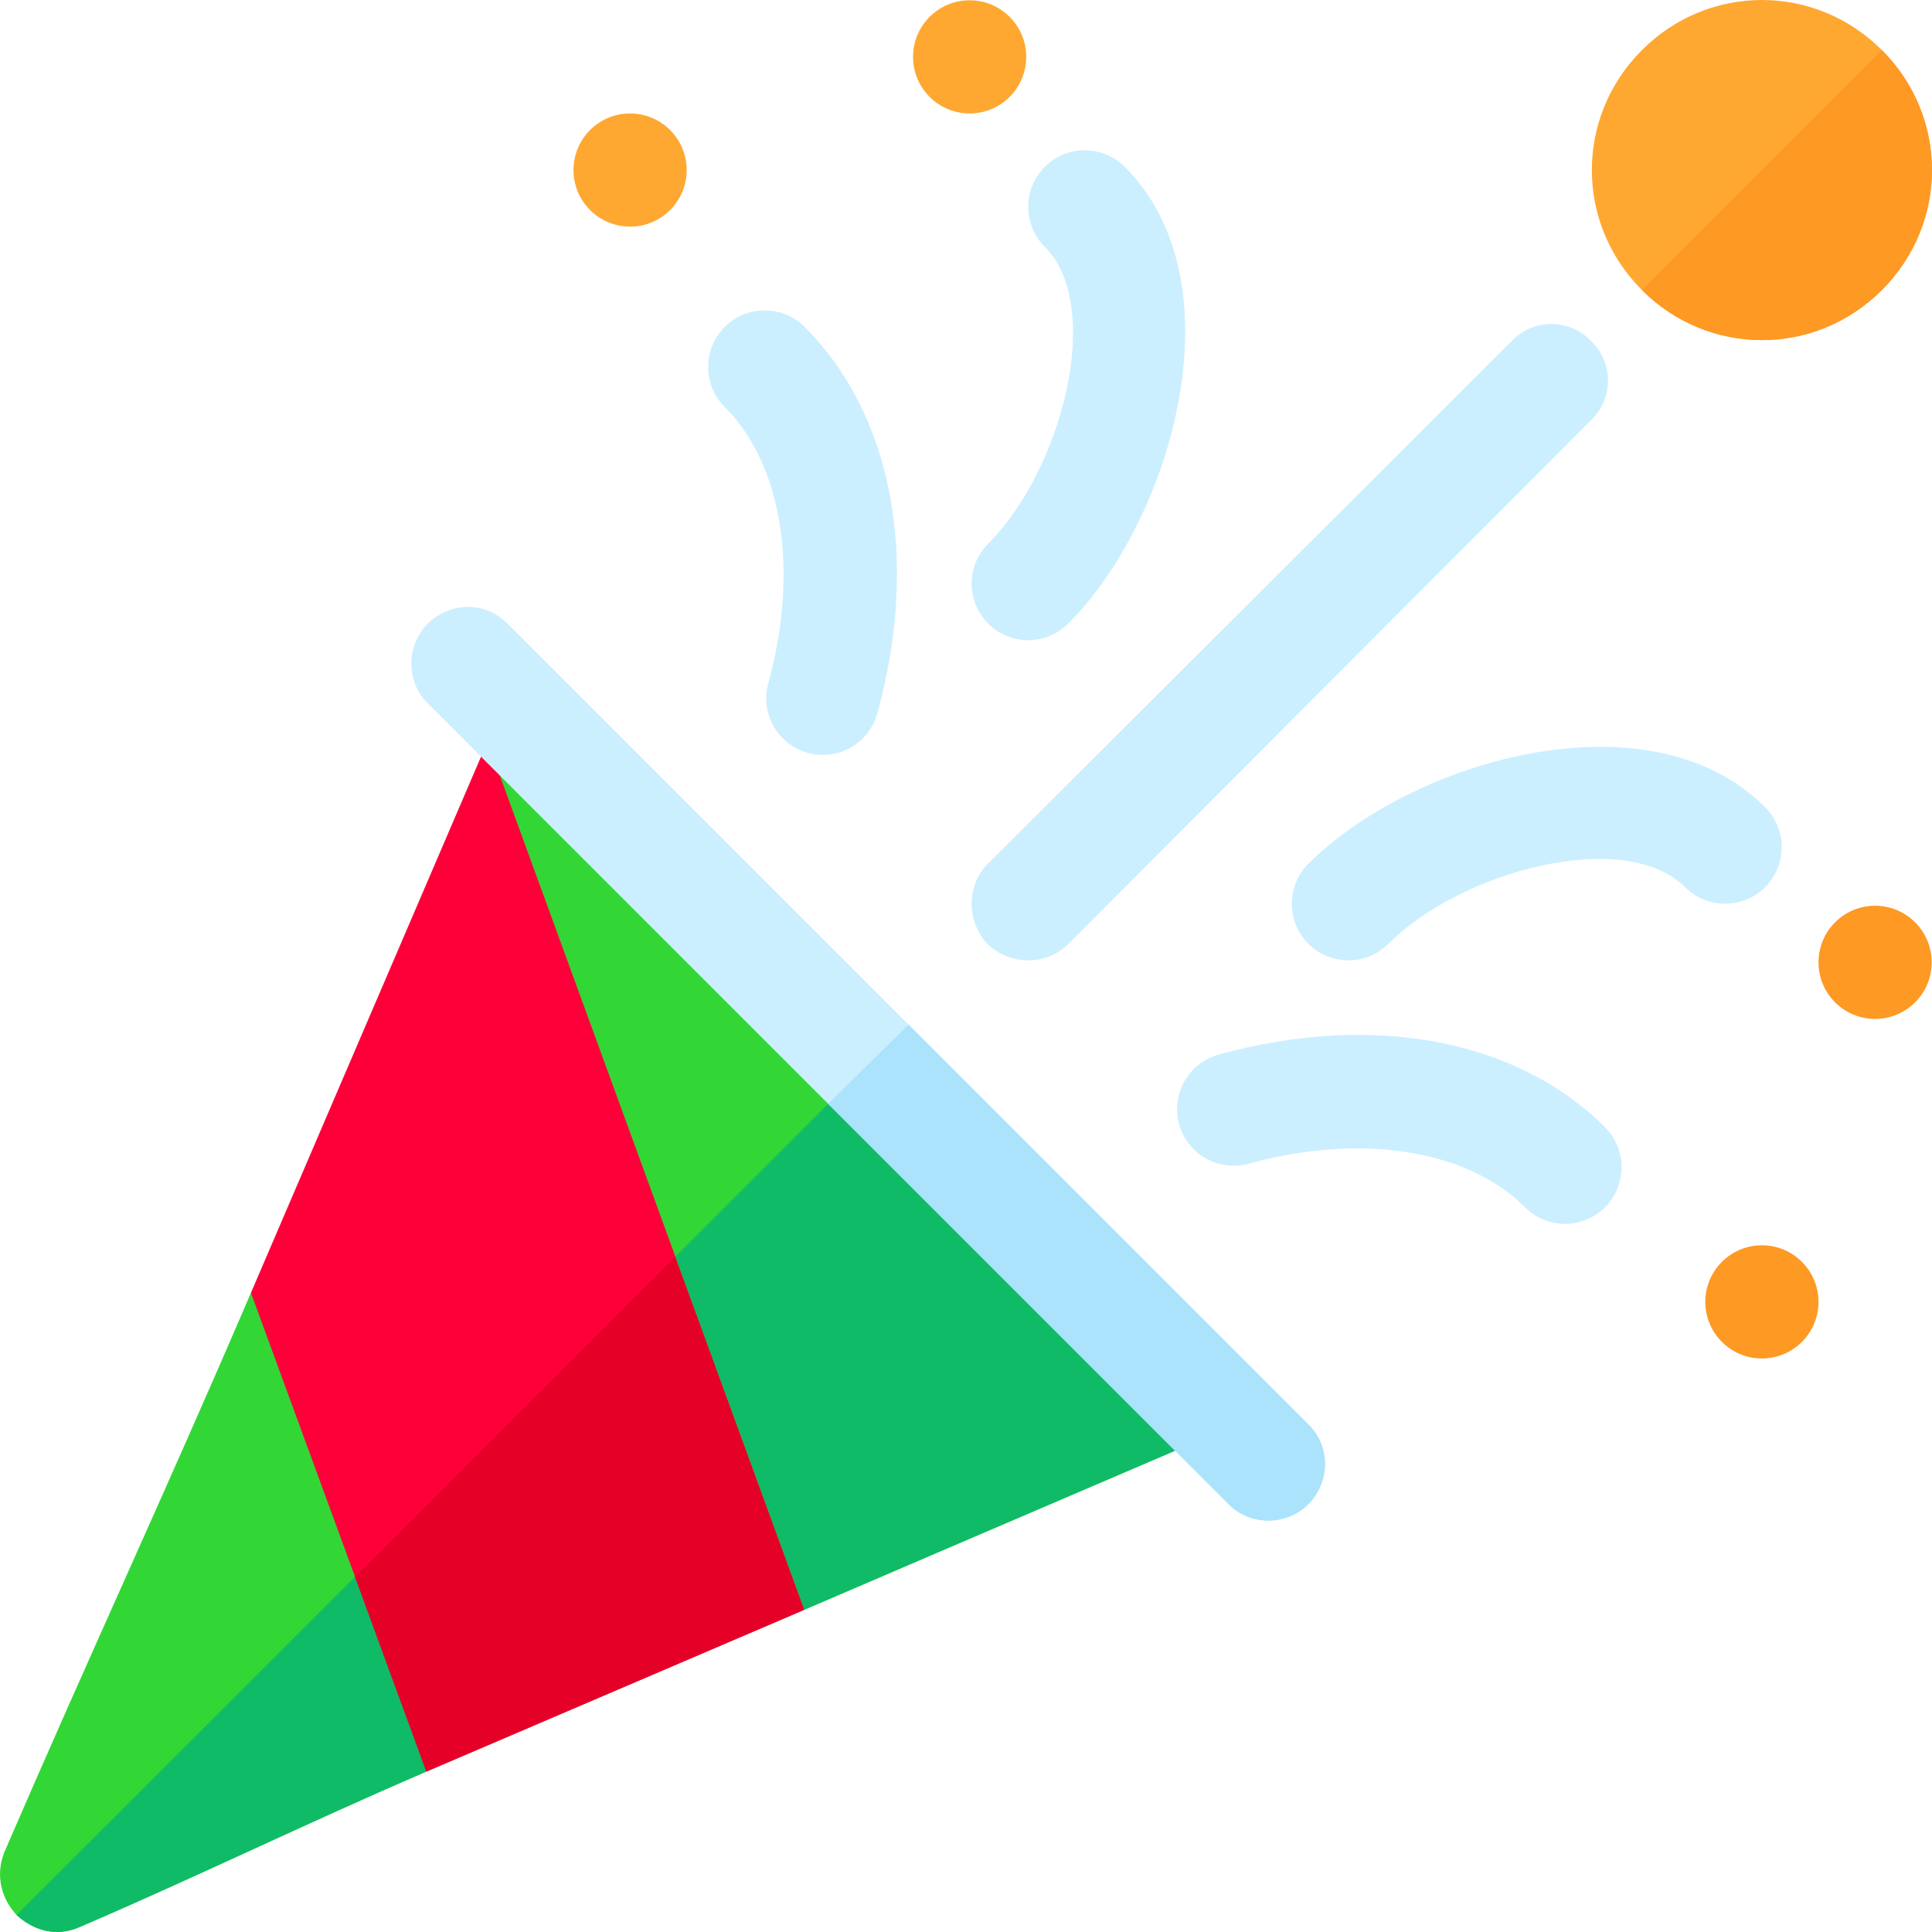 <?xml version="1.0" encoding="iso-8859-1"?>
<!-- Generator: Adobe Illustrator 19.0.0, SVG Export Plug-In . SVG Version: 6.00 Build 0)  -->
<svg version="1.1" id="Layer_1" xmlns="http://www.w3.org/2000/svg" xmlns:xlink="http://www.w3.org/1999/xlink" x="0px" y="0px"
	 viewBox="0 0 512.093 512.093" style="enable-background:new 0 0 512.093 512.093;" xml:space="preserve">
<g>
	<path style="fill:#32D736;" d="M119.988,459.02c-2.241,3.384-4.546,6.87-6.978,10.554c-32.1,13.801-60.019,27.501-92.119,41.302
		c-6.299,2.699-12.299,0.601-16.5-3.3c-3.9-4.2-5.7-10.201-3.3-16.501c22.8-52.798,42.919-95.901,65.419-148.401
		c7.322,3.083,13.929,5.836,20.433,8.542c16.594,6.903,29.847,19.896,37.359,36.224l0.108,0.234
		c0.809,2.095,1.618,4.167,2.431,6.229C135.324,415.427,132.76,439.731,119.988,459.02z"/>
	<path style="fill:#10BB67;" d="M119.988,459.02c-2.241,3.384-4.546,6.87-6.978,10.554c-32.1,13.801-60.019,27.501-92.119,41.302
		c-6.299,2.699-12.299,0.601-16.5-3.3L124.41,387.675c0.809,2.095,1.618,4.167,2.431,6.229
		C135.324,415.427,132.76,439.731,119.988,459.02z"/>
	<path style="fill:#FD003A;" d="M213.209,426.675l-100.199,42.9l-18.9-51.599l-27.599-75.3l62.699-146.1l0,0
		c29.787,24.725,50.701,58.485,59.575,96.166l5.825,24.733l6.453,26.884C207.548,371.382,211.613,398.93,213.209,426.675
		L213.209,426.675z"/>
	<path style="fill:#E50027;" d="M213.209,426.675l-100.199,42.9l-18.9-51.599l100.499-100.501l6.453,26.884
		C207.548,371.382,211.613,398.93,213.209,426.675L213.209,426.675z"/>
	<circle style="fill:#FEA832;" cx="167.01" cy="45.076" r="15"/>
	<circle style="fill:#FEA832;" cx="257.01" cy="15.076" r="15"/>
	<circle style="fill:#FE9923;" cx="467.01" cy="345.076" r="15"/>
	<circle style="fill:#FE9923;" cx="497.01" cy="255.076" r="15"/>
	<path style="fill:#CCEFFF;" d="M421.709,111.376l-138.6,138.898c-5.7,5.7-15.3,5.7-21.301,0c-5.7-5.999-5.7-15.599,0-21.299
		l138.9-138.6c5.7-6,15.3-6,21,0C427.71,96.076,427.71,105.676,421.709,111.376z"/>
	<path style="fill:#FEA832;" d="M498.81,13.276c-17.701-17.701-45.899-17.701-63.6,0s-17.701,45.899,0,63.6s45.899,17.701,63.6,0
		S516.51,30.976,498.81,13.276z"/>
	<path style="fill:#CCEFFF;" d="M404.212,319.997c-15.322-15.322-43.433-19.731-73.242-11.543
		c-8.057,2.124-16.26-2.505-18.442-10.474c-2.197-7.998,2.49-16.245,10.474-18.442c40.811-11.294,79.116-4.072,102.422,19.248
		c5.859,5.859,5.859,15.352,0,21.211C419.563,325.857,410.071,325.857,404.212,319.997z"/>
	<path style="fill:#CCEFFF;" d="M214.104,199.558c-7.983-2.197-12.671-10.444-10.474-18.442
		c8.203-29.839,3.794-57.905-11.543-73.242c-5.859-5.859-5.859-15.352,0-21.211s15.352-5.859,21.211,0
		c23.291,23.291,30.483,61.582,19.248,102.422C230.362,197.018,222.138,201.765,214.104,199.558z"/>
	<path style="fill:#CCEFFF;" d="M261.932,165.295c-5.859-5.859-5.859-15.352,0-21.211c19.585-19.585,30.791-62.856,15-78.647
		c-5.859-5.859-5.859-15.352,0-21.211s15.352-5.859,21.211,0c30.762,30.762,12.393,93.677-15,121.069
		C277.283,171.155,267.791,171.155,261.932,165.295z"/>
	<path style="fill:#CCEFFF;" d="M346.79,250.154c-5.859-5.859-5.859-15.352,0-21.211c27.422-27.393,90.293-45.747,121.069-15
		c5.859,5.859,5.859,15.352,0,21.211s-15.352,5.859-21.211,0c-15.806-15.776-59.048-4.57-78.647,15
		C362.141,256.013,352.649,256.013,346.79,250.154z"/>
	<path style="fill:#32D736;" d="M320.91,380.475c-84,36-73.5,31.5-107.701,46.199l-34.199-93.6l-49.801-136.5l2.401-5.4
		c35.7,35.7,65.099,65.4,94.499,94.799C255.51,315.376,284.909,344.475,320.91,380.475z"/>
	<path style="fill:#10BB67;" d="M320.91,380.475c-84,36-73.5,31.5-107.701,46.199l-34.199-93.6l47.098-47.1
		C255.51,315.376,284.909,344.475,320.91,380.475z"/>
	<path style="fill:#FE9923;" d="M498.81,76.875c-17.701,17.701-45.899,17.701-63.6,0l63.6-63.6
		C516.51,30.976,516.51,59.175,498.81,76.875z"/>
	<path style="fill:#CCEFFF;" d="M346.709,398.775c-5.7,5.7-15.3,5.7-21,0L219.51,292.576L113.31,186.374
		c-5.7-5.7-5.7-15.298,0-20.999c5.999-6,15.599-6,21.299,0L240.81,271.575l105.899,105.899
		C352.71,383.174,352.71,392.775,346.709,398.775z"/>
	<path style="fill:#ACE3FC;" d="M346.709,398.775c-5.7,5.7-15.3,5.7-21,0L219.51,292.576l21.301-21l105.899,105.899
		C352.71,383.174,352.71,392.775,346.709,398.775z"/>
</g>
<g>
</g>
<g>
</g>
<g>
</g>
<g>
</g>
<g>
</g>
<g>
</g>
<g>
</g>
<g>
</g>
<g>
</g>
<g>
</g>
<g>
</g>
<g>
</g>
<g>
</g>
<g>
</g>
<g>
</g>
</svg>

